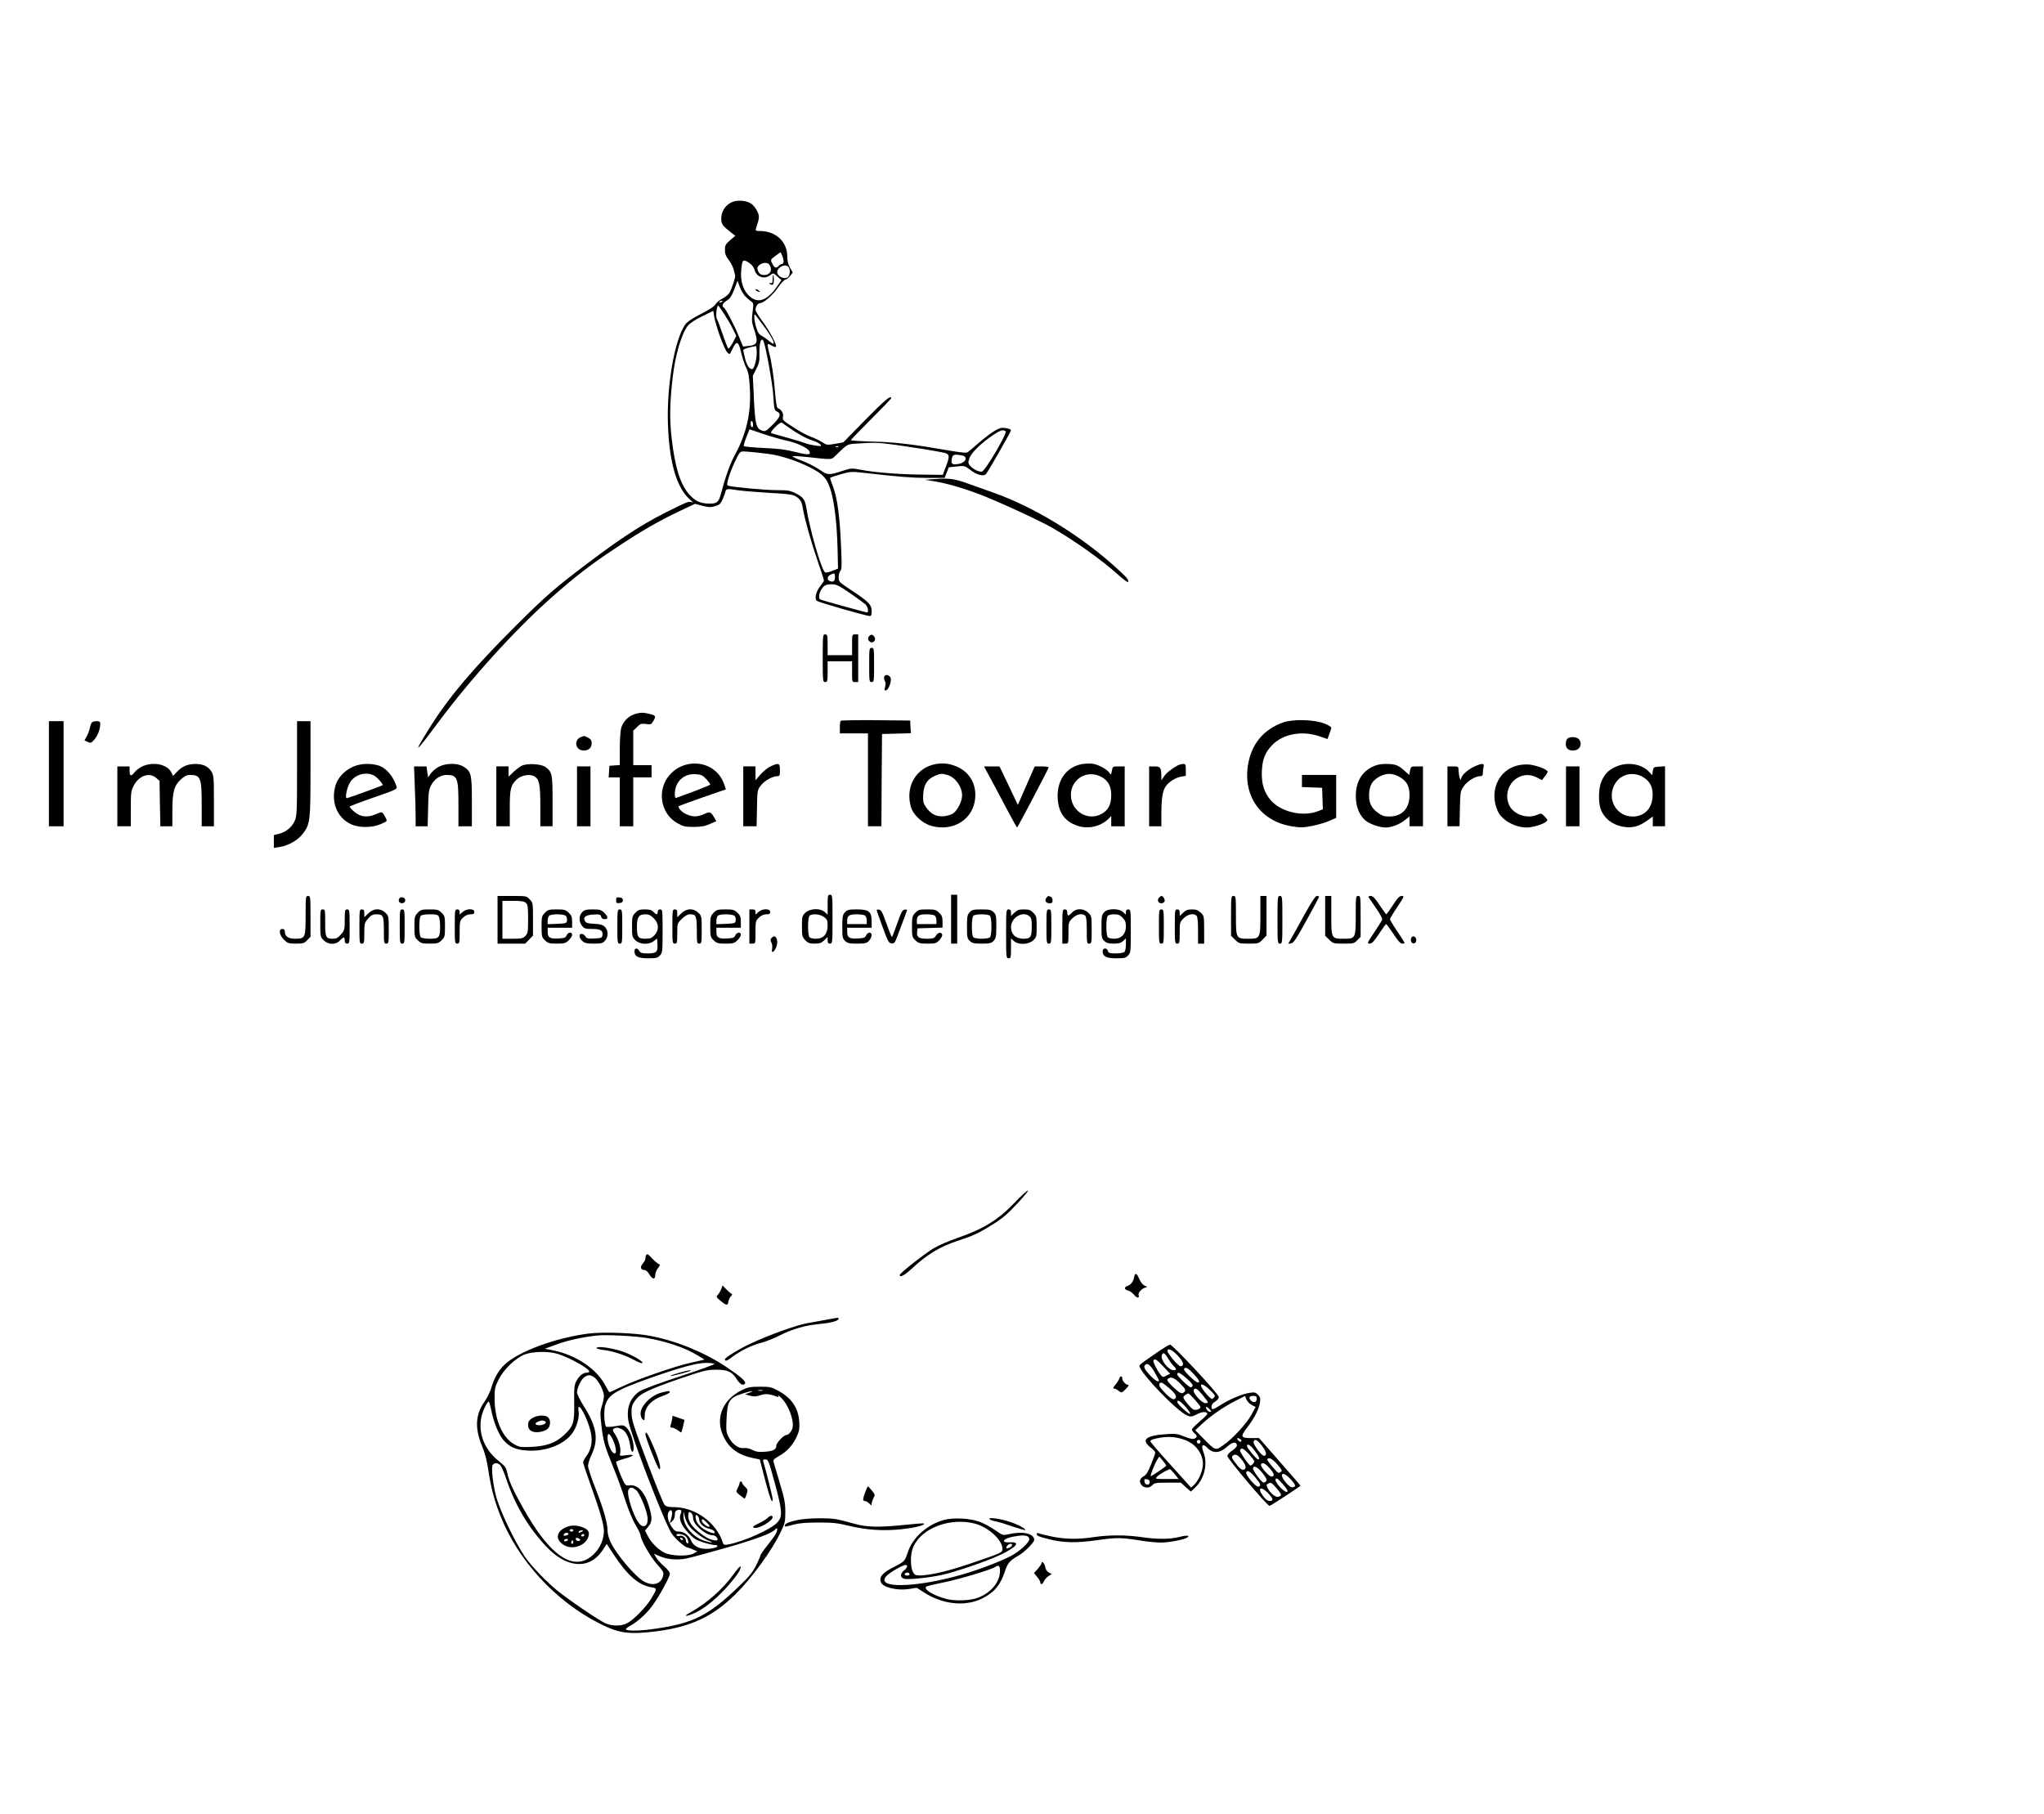 <?xml version="1.0" standalone="no"?>
<!DOCTYPE svg PUBLIC "-//W3C//DTD SVG 20010904//EN"
 "http://www.w3.org/TR/2001/REC-SVG-20010904/DTD/svg10.dtd">
<svg version="1.0" xmlns="http://www.w3.org/2000/svg"
 width="1672pt" height="1484pt" viewBox="0 0 1672 1484"
 preserveAspectRatio="xMidYMid meet">

<g transform="translate(0,1484) scale(0.1,-0.1)"
fill="#000000" stroke="none">
<path d="M5980 13183 c-49 -25 -80 -76 -80 -130 0 -46 10 -60 80 -115 l35 -27
-42 -36 c-38 -33 -43 -41 -43 -79 0 -33 7 -52 30 -81 16 -21 35 -56 41 -79 5
-22 11 -45 13 -51 3 -12 -26 -101 -46 -139 -7 -14 -34 -36 -58 -48 -25 -13
-50 -34 -57 -47 -8 -16 -49 -44 -120 -80 -78 -40 -114 -65 -130 -89 -88 -132
-151 -506 -139 -823 12 -307 72 -512 180 -606 22 -19 30 -30 18 -23 -21 10
-36 6 -120 -35 -257 -123 -423 -228 -727 -457 -269 -203 -347 -270 -591 -513
-356 -355 -557 -593 -714 -846 -137 -220 -117 -207 71 46 269 362 632 763 932
1028 199 176 319 268 529 407 203 135 342 215 518 299 l125 59 61 -16 c52 -13
68 -14 104 -3 35 10 45 19 62 58 11 25 21 53 22 61 4 23 19 25 89 13 34 -6
141 -15 237 -21 219 -13 233 -15 269 -45 23 -20 31 -38 40 -93 16 -89 62 -254
122 -430 27 -78 49 -146 49 -151 0 -5 -13 -25 -30 -46 -35 -44 -49 -101 -29
-120 13 -12 404 -125 435 -125 10 0 14 12 14 41 0 52 -26 78 -169 172 -98 65
-101 68 -101 104 0 20 6 44 14 52 12 13 13 50 5 218 -10 230 -30 379 -65 472
-13 35 -24 66 -24 70 0 4 39 17 86 31 83 23 90 23 197 11 278 -32 381 -40 513
-41 l141 0 17 44 17 43 65 7 c63 6 66 6 110 -28 53 -41 109 -56 129 -35 16 17
205 348 205 359 0 9 -36 20 -71 20 -32 0 -98 -42 -191 -122 -40 -35 -80 -69
-89 -75 -12 -10 -39 -8 -130 7 -325 56 -460 72 -641 77 -104 3 -188 8 -188 12
0 3 74 80 165 171 91 91 165 168 165 172 0 29 -52 -15 -211 -176 l-181 -185
-67 -12 c-65 -11 -69 -11 -107 14 -21 14 -61 33 -89 43 -27 9 -92 43 -143 77
-88 56 -93 61 -87 88 6 27 -15 61 -44 70 -7 3 -15 52 -21 129 -9 122 -30 260
-50 330 -5 19 -10 43 -10 53 0 17 1 17 30 1 16 -10 33 -15 37 -11 11 12 -51
129 -112 211 -30 41 -55 82 -55 91 0 26 19 55 37 55 29 0 108 68 148 129 22
33 49 61 59 63 10 2 28 16 40 31 l21 28 -23 39 c-15 27 -22 55 -22 91 0 122
-94 209 -224 209 -32 0 -37 3 -33 18 30 91 31 100 12 142 -10 23 -32 51 -48
62 -41 30 -121 35 -167 11z m430 -480 c0 -13 -6 -23 -14 -23 -7 0 -19 -7 -26
-15 -19 -22 -35 -18 -50 13 -19 38 -20 37 25 70 l40 29 12 -26 c7 -14 12 -36
13 -48z m-280 -15 c21 -14 37 -36 42 -55 15 -59 81 -82 129 -44 24 19 25 19
58 -11 l33 -29 -27 -40 c-72 -110 -144 -149 -207 -112 -67 39 -104 126 -95
229 7 92 14 98 67 62z m157 -6 c6 -4 14 -19 18 -33 8 -33 -16 -59 -54 -59 -29
0 -43 11 -54 43 -13 36 53 72 90 49z m161 -24 c20 -20 15 -76 -7 -88 -27 -14
-69 3 -81 32 -16 41 57 87 88 56z m-353 -241 c14 -15 36 -34 48 -42 22 -14 22
-18 13 -89 -8 -66 -7 -82 12 -139 37 -109 29 -131 -51 -138 l-39 -4 -37 90
c-38 93 -106 221 -122 231 -18 11 -8 33 25 54 27 16 40 36 62 92 l27 71 18
-49 c10 -27 30 -61 44 -77z m-185 -41 c0 -2 -7 -7 -16 -10 -8 -3 -12 -2 -9 4
6 10 25 14 25 6z m14 -105 c25 -39 58 -94 72 -125 l27 -54 -29 -56 c-16 -30
-33 -51 -37 -47 -5 5 -26 59 -47 120 -21 62 -41 115 -44 118 -14 14 -5 113 10
113 1 0 23 -31 48 -69z m-35 -181 c22 -63 49 -122 60 -133 20 -20 20 -20 43
29 33 70 49 64 70 -28 10 -43 28 -99 41 -125 20 -40 25 -70 31 -173 11 -201
-29 -372 -125 -546 -36 -66 -77 -181 -109 -304 -20 -78 -33 -90 -96 -90 -68 0
-111 17 -156 64 -79 81 -125 221 -153 464 -19 158 -17 295 8 508 22 186 74
360 125 421 16 19 64 51 117 76 l90 44 7 -47 c4 -26 25 -98 47 -160z m353 90
c89 -119 116 -186 54 -134 -18 16 -47 37 -64 46 -24 12 -34 29 -46 69 -17 56
-22 119 -8 104 5 -6 33 -44 64 -85z m2 -128 c17 -28 77 -356 82 -454 6 -104 9
-115 28 -124 39 -17 30 -46 -33 -108 -54 -54 -61 -58 -87 -49 -48 16 -57 50
-67 259 l-9 190 28 55 c22 43 28 66 26 114 -2 98 12 149 32 117z m-54 -101 c0
-56 -22 -131 -38 -131 -22 0 -43 31 -57 85 -8 32 -15 64 -15 70 0 9 38 22 103
34 4 0 7 -25 7 -58z m-30 -587 c0 -14 -4 -22 -10 -19 -5 3 -10 17 -10 31 0 14
4 22 10 19 6 -3 10 -17 10 -31z m290 -20 c73 -52 142 -90 197 -108 28 -9 57
-24 64 -33 12 -14 8 -15 -41 -8 -30 4 -70 13 -88 21 -18 7 -83 27 -145 44 -61
17 -118 33 -126 36 -10 3 -2 17 29 49 24 24 48 41 54 38 6 -4 31 -21 56 -39z
m-19 -108 c83 -17 175 -59 189 -87 18 -32 -11 -33 -117 -6 -73 19 -139 27
-256 32 -87 4 -160 11 -162 16 -3 4 6 37 20 72 l26 65 115 -39 c63 -21 146
-45 185 -53z m1795 76 c18 -11 -167 -326 -194 -330 -25 -4 -70 18 -96 47 -17
19 -18 26 -7 60 13 44 95 125 195 192 58 39 80 46 102 31z m-896 -112 c154
-22 292 -44 378 -61 62 -12 65 -23 28 -120 l-24 -64 -159 2 c-188 1 -398 18
-508 39 -79 15 -81 15 -159 -10 -99 -33 -118 -33 -169 3 -53 36 -111 65 -182
92 -31 11 -54 23 -51 26 3 4 52 1 108 -5 211 -23 207 -23 233 1 113 109 100
102 183 108 140 10 176 9 322 -11z m-473 -16 c-3 -3 -12 -4 -19 -1 -8 3 -5 6
6 6 11 1 17 -2 13 -5z m-582 -56 c127 -14 309 -80 418 -150 27 -17 58 -48 71
-72 51 -89 82 -296 88 -580 l3 -138 -49 -19 c-29 -12 -53 -16 -58 -11 -33 33
-124 350 -153 532 -10 62 -26 84 -86 114 -47 23 -65 26 -155 26 -94 0 -357 24
-395 36 -15 4 -15 10 3 72 19 64 68 172 91 200 10 13 36 12 222 -10z m1594
-14 c55 -11 30 -62 -36 -71 -47 -6 -55 2 -47 46 7 33 20 37 83 25z m-1039
-993 c0 -34 -12 -45 -40 -36 -27 9 -25 39 3 53 33 16 37 15 37 -17z m121 -132
c57 -39 114 -81 127 -92 21 -19 31 -67 14 -67 -12 0 -374 100 -383 106 -12 7
-11 41 2 67 24 46 41 57 89 57 42 0 58 -8 151 -71z"/>
<path d="M6320 12554 c0 -29 -3 -35 -16 -30 -8 3 -12 2 -9 -4 3 -6 13 -10 21
-10 10 0 14 12 14 40 0 22 -2 40 -5 40 -3 0 -5 -16 -5 -36z"/>
<path d="M6180 12471 c0 -9 30 -24 36 -18 2 1 -6 8 -16 15 -11 7 -20 8 -20 3z"/>
<path d="M7650 10921 l-85 -6 80 -13 c94 -15 231 -54 370 -107 138 -52 492
-215 589 -271 191 -110 407 -264 546 -389 41 -37 76 -62 78 -56 6 18 -11 38
-103 121 -289 262 -670 494 -1000 610 -60 21 -153 54 -205 73 -110 40 -152 46
-270 38z"/>
<path d="M6730 9455 c0 -188 1 -195 20 -195 18 0 20 7 20 85 l0 85 100 0 100
0 0 -85 c0 -84 0 -85 25 -85 l25 0 0 195 0 195 -25 0 c-25 0 -25 -1 -25 -85
l0 -85 -100 0 -100 0 0 85 c0 78 -2 85 -20 85 -19 0 -20 -7 -20 -195z"/>
<path d="M7112 9638 c-16 -16 -15 -33 4 -48 22 -19 54 12 38 37 -14 22 -27 26
-42 11z"/>
<path d="M7110 9400 c0 -133 1 -140 20 -140 19 0 20 7 20 140 0 133 -1 140
-20 140 -19 0 -20 -7 -20 -140z"/>
<path d="M7233 9304 c-3 -9 -1 -25 5 -34 7 -12 8 -29 2 -50 -8 -26 -6 -31 7
-28 23 4 51 84 37 106 -15 23 -43 27 -51 6z"/>
<path d="M5185 8995 c-49 -17 -90 -62 -104 -112 -6 -21 -11 -97 -11 -170 l0
-132 -42 -3 -43 -3 -3 -47 -3 -48 45 0 46 0 0 -200 0 -200 55 0 55 0 0 200 0
200 75 0 75 0 0 50 0 50 -75 0 -75 0 0 141 0 141 31 30 c27 27 35 30 73 25 39
-6 44 -4 59 22 25 42 22 47 -27 60 -57 14 -82 13 -131 -4z"/>
<path d="M6877 8943 c-4 -3 -7 -28 -7 -55 l0 -48 115 0 115 0 0 -380 0 -380
55 0 55 0 2 378 3 377 118 3 118 3 -3 52 -3 52 -281 3 c-154 1 -283 -1 -287
-5z"/>
<path d="M10497 8930 c-163 -58 -262 -179 -289 -352 -39 -257 109 -460 364
-499 65 -11 89 -10 162 4 48 10 111 28 141 42 l55 24 0 175 0 176 -140 0 -140
0 0 -50 0 -49 83 -3 82 -3 3 -88 3 -88 -33 -13 c-127 -52 -309 -11 -394 88
-54 63 -76 135 -72 236 4 98 26 154 85 215 87 90 241 119 380 73 l72 -24 15
41 c9 22 16 46 16 52 0 6 -26 22 -57 34 -86 33 -256 37 -336 9z"/>
<path d="M400 8510 l0 -430 60 0 60 0 0 430 0 430 -60 0 -60 0 0 -430z"/>
<path d="M754 8932 c-6 -4 -14 -23 -18 -42 -3 -20 -15 -52 -25 -71 l-20 -36
27 -13 c25 -11 29 -9 55 21 28 34 47 85 47 127 0 17 -6 22 -27 22 -16 0 -33
-4 -39 -8z"/>
<path d="M2430 8553 c0 -355 -2 -391 -19 -428 -23 -52 -71 -92 -127 -106 l-44
-11 0 -53 0 -52 51 8 c68 11 147 56 186 108 60 78 63 103 63 533 l0 388 -55 0
-55 0 0 -387z"/>
<path d="M4752 8810 c-62 -25 -45 -110 23 -110 41 0 65 22 65 60 0 22 -7 33
-30 45 -16 8 -30 15 -32 14 -2 0 -13 -4 -26 -9z"/>
<path d="M12820 8795 c-7 -8 -12 -26 -12 -40 0 -36 20 -55 58 -55 38 0 64 22
64 55 0 13 -7 31 -16 39 -20 20 -78 21 -94 1z"/>
<path d="M5639 8590 c-65 -11 -121 -42 -163 -92 -105 -122 -73 -315 64 -392
49 -28 64 -31 135 -31 62 0 92 6 132 24 l53 23 -18 30 c-28 47 -35 50 -83 28
-55 -25 -92 -25 -146 -1 -34 16 -63 45 -63 64 0 2 87 35 194 72 l194 67 -15
43 c-39 117 -157 185 -284 165z m138 -124 c18 -19 33 -39 33 -44 0 -4 -60 -29
-132 -56 -73 -27 -139 -51 -145 -53 -9 -4 -13 6 -13 30 0 102 74 171 174 163
42 -3 55 -9 83 -40z"/>
<path d="M7659 8590 c-165 -28 -257 -185 -207 -354 19 -63 92 -131 164 -152
179 -52 346 52 361 225 10 112 -41 206 -137 253 -63 30 -116 38 -181 28z m90
-90 c65 -18 121 -96 121 -167 0 -48 -36 -120 -72 -147 -16 -11 -49 -21 -80
-24 -62 -4 -106 19 -146 78 -20 30 -23 45 -20 100 4 79 31 123 92 151 47 21
59 23 105 9z"/>
<path d="M8851 8589 c-134 -25 -212 -141 -198 -296 10 -107 61 -174 158 -208
85 -30 187 -9 252 52 l27 27 0 -42 0 -42 55 0 55 0 0 245 0 245 -49 0 c-48 0
-49 0 -56 -36 -6 -36 -7 -36 -21 -15 -22 30 -93 68 -139 73 -22 3 -60 1 -84
-3z m164 -108 c51 -30 75 -76 75 -145 0 -76 -23 -123 -76 -153 -114 -66 -254
20 -254 154 0 133 139 212 255 144z"/>
<path d="M1162 8569 c-24 -12 -53 -35 -64 -50 -26 -34 -38 -29 -38 17 l0 34
-50 0 -50 0 0 -245 0 -245 55 0 55 0 0 143 c0 131 2 148 23 188 44 84 128 113
184 65 l28 -24 3 -186 4 -186 49 0 49 0 0 128 c0 155 14 205 71 257 29 26 48
35 73 35 87 0 96 -22 96 -245 l0 -175 50 0 50 0 0 208 c0 188 -2 210 -20 239
-25 42 -68 63 -130 63 -64 0 -109 -19 -151 -63 l-33 -35 -16 32 c-35 65 -152
87 -238 45z"/>
<path d="M2885 8566 c-68 -31 -122 -90 -140 -150 -40 -133 10 -263 122 -317
67 -33 177 -33 250 0 52 23 52 23 38 50 -29 54 -28 53 -76 32 -73 -34 -138
-25 -191 27 -16 14 -28 29 -28 33 0 3 88 37 195 74 182 63 195 69 189 89 -25
84 -86 155 -150 174 -67 20 -152 15 -209 -12z m175 -71 c26 -14 77 -72 69 -79
-7 -6 -282 -106 -292 -106 -18 0 2 93 29 133 41 62 129 86 194 52z"/>
<path d="M3589 8567 c-24 -13 -54 -38 -65 -55 l-22 -32 -7 45 -6 45 -51 0 -51
0 6 -167 c4 -91 7 -201 7 -245 l0 -78 49 0 49 0 4 148 c2 125 6 153 24 187 27
51 76 85 125 85 91 0 99 -21 99 -245 l0 -175 55 0 55 0 0 203 c0 226 -5 246
-72 287 -48 29 -141 27 -199 -3z"/>
<path d="M4265 8574 c-16 -9 -47 -32 -67 -52 l-38 -36 0 42 0 42 -50 0 -50 0
0 -245 0 -245 55 0 55 0 0 145 c0 161 7 191 58 239 35 33 105 46 141 26 42
-22 51 -66 51 -245 l0 -165 50 0 50 0 0 206 c0 224 -3 238 -58 279 -37 27
-154 32 -197 9z"/>
<path d="M6305 8571 c-23 -10 -60 -40 -83 -66 l-42 -48 0 57 0 56 -50 0 -50 0
0 -245 0 -245 54 0 55 0 3 148 c3 146 3 149 32 186 29 39 94 75 134 76 20 0
22 5 22 50 0 58 -9 61 -75 31z"/>
<path d="M9635 8579 c-53 -29 -96 -64 -115 -93 l-20 -31 0 35 c-1 70 -8 80
-56 80 l-44 0 0 -245 0 -245 50 0 50 0 0 108 c1 127 11 185 37 221 29 38 81
70 125 77 l38 7 0 48 c0 44 -2 49 -22 49 -13 0 -32 -6 -43 -11z"/>
<path d="M11221 8564 c-93 -47 -139 -142 -129 -268 6 -71 34 -133 78 -169 34
-29 116 -57 166 -57 46 0 113 26 157 61 l37 30 0 -41 0 -40 55 0 55 0 0 245 0
245 -50 0 c-48 0 -49 -1 -56 -35 l-6 -35 -40 35 c-50 46 -75 55 -152 55 -47 0
-75 -6 -115 -26z m219 -76 c64 -33 90 -76 90 -152 0 -111 -61 -176 -166 -176
-41 0 -59 6 -92 30 -53 38 -73 79 -73 145 0 80 30 128 101 159 49 21 89 20
140 -6z"/>
<path d="M12065 8571 c-52 -23 -102 -66 -111 -94 -7 -22 -8 -22 -15 3 -4 14
-7 40 -8 58 -1 31 -2 32 -46 32 l-45 0 0 -245 0 -245 49 0 50 0 3 143 c3 139
4 145 32 185 29 42 94 82 134 82 17 0 22 6 22 28 0 15 3 37 6 50 8 28 -14 29
-71 3z"/>
<path d="M12407 8576 c-156 -43 -227 -218 -154 -375 34 -72 140 -131 237 -131
44 0 127 24 154 45 19 15 19 16 -8 44 -27 29 -29 29 -64 14 -84 -35 -196 6
-228 83 -63 150 85 296 226 224 l43 -22 23 29 c13 15 23 33 24 39 0 18 -91 53
-151 59 -31 3 -74 -1 -102 -9z"/>
<path d="M13215 8566 c-60 -28 -87 -56 -114 -116 -24 -52 -28 -159 -10 -221
26 -84 103 -143 202 -155 66 -8 115 6 180 52 l47 34 0 -40 0 -40 50 0 50 0 0
246 0 245 -47 -3 c-46 -3 -48 -4 -53 -36 l-5 -34 -25 27 c-61 67 -182 85 -275
41z m234 -89 c53 -35 74 -85 69 -158 -7 -98 -70 -159 -163 -159 -151 0 -226
178 -124 295 53 60 146 70 218 22z"/>
<path d="M4720 8325 l0 -245 55 0 55 0 0 245 0 245 -55 0 -55 0 0 -245z"/>
<path d="M8115 8448 c36 -68 96 -180 133 -250 37 -70 69 -128 72 -128 4 0 248
463 258 491 2 5 -23 9 -55 9 l-59 0 -69 -157 -69 -158 -75 158 -75 157 -63 0
-64 0 66 -122z"/>
<path d="M12810 8325 l0 -245 55 0 55 0 0 245 0 245 -55 0 -55 0 0 -245z"/>
<path d="M6770 7438 l0 -81 -23 21 c-36 34 -121 31 -159 -5 -26 -25 -28 -32
-28 -112 0 -79 2 -87 27 -113 22 -23 35 -28 77 -28 41 0 55 5 78 27 l28 27 0
-27 c0 -20 5 -27 20 -27 19 0 20 7 20 200 0 193 -1 200 -20 200 -18 0 -20 -7
-20 -82z m-30 -100 c26 -19 30 -28 30 -72 0 -67 -34 -106 -95 -106 -22 0 -46
5 -53 12 -7 7 -12 42 -12 88 0 46 5 81 12 88 20 20 86 14 118 -10z"/>
<path d="M7780 7320 l0 -200 25 0 25 0 0 200 0 200 -25 0 -25 0 0 -200z"/>
<path d="M2500 7352 c0 -186 -3 -192 -87 -192 -55 0 -83 20 -83 58 0 15 -6 22
-20 22 -33 0 -26 -50 13 -88 30 -29 38 -32 98 -32 58 0 68 3 92 28 l27 28 0
167 c0 160 -1 167 -20 167 -19 0 -20 -7 -20 -158z"/>
<path d="M4070 7315 l0 -195 113 0 113 0 32 33 32 33 0 134 c0 132 0 134 -27
162 -26 28 -28 28 -145 28 l-118 0 0 -195z m232 138 c15 -14 18 -32 18 -131 0
-105 -2 -118 -22 -139 -19 -20 -31 -23 -105 -23 l-83 0 0 155 0 155 87 0 c66
0 91 -4 105 -17z"/>
<path d="M8560 7495 c-18 -21 -5 -45 25 -45 20 0 25 5 25 24 0 13 -7 27 -16
30 -21 8 -20 8 -34 -9z"/>
<path d="M9480 7495 c-17 -20 -5 -45 20 -45 11 0 23 7 26 15 6 15 -11 45 -26
45 -4 0 -13 -7 -20 -15z"/>
<path d="M10070 7347 l0 -163 33 -32 c31 -31 37 -32 113 -32 77 0 81 1 112 33
l32 33 0 162 0 162 -25 0 -25 0 0 -158 c0 -191 -1 -192 -102 -192 -97 0 -98 2
-98 193 0 150 -1 157 -20 157 -19 0 -20 -7 -20 -163z"/>
<path d="M10450 7315 c0 -188 1 -195 20 -195 19 0 20 7 20 195 0 188 -1 195
-20 195 -19 0 -20 -7 -20 -195z"/>
<path d="M10671 7358 c-46 -84 -95 -173 -109 -196 l-25 -44 24 4 c20 2 42 36
126 188 56 102 103 188 103 193 0 4 -8 7 -18 7 -12 0 -42 -46 -101 -152z"/>
<path d="M10840 7347 l0 -163 33 -32 c32 -31 36 -32 118 -32 80 0 87 2 112 28
l27 28 0 167 c0 160 -1 167 -20 167 -19 0 -20 -7 -20 -158 0 -191 -1 -192
-102 -192 -97 0 -98 2 -98 193 l0 157 -25 0 -25 0 0 -163z"/>
<path d="M11196 7498 c4 -7 32 -48 62 -91 31 -44 52 -84 48 -92 -3 -8 -33 -55
-66 -105 -57 -85 -59 -90 -37 -90 19 0 36 17 77 80 29 44 55 80 59 80 3 0 30
-36 59 -80 36 -56 58 -80 72 -80 11 0 20 2 20 5 0 3 -27 46 -60 95 -33 49 -60
94 -60 100 0 6 27 51 60 100 57 85 59 90 36 90 -18 0 -34 -16 -72 -75 -27 -41
-51 -75 -54 -75 -3 1 -27 34 -55 75 -38 58 -55 75 -73 75 -16 0 -21 -4 -16
-12z"/>
<path d="M3264 7485 c-4 -9 -2 -21 4 -27 16 -16 47 -5 47 17 0 26 -42 34 -51
10z"/>
<path d="M5040 7475 c0 -23 4 -26 28 -23 19 2 27 9 27 23 0 14 -8 21 -27 23
-24 3 -28 0 -28 -23z"/>
<path d="M2620 7287 c0 -111 1 -114 28 -140 38 -37 99 -38 132 -2 13 14 27 25
32 25 4 0 8 -11 8 -25 0 -18 5 -25 20 -25 19 0 20 7 20 140 0 133 -1 140 -20
140 -18 0 -20 -7 -20 -85 0 -80 -2 -86 -31 -120 -25 -28 -38 -35 -68 -35 -56
0 -61 11 -61 132 0 101 -1 108 -20 108 -19 0 -20 -7 -20 -113z"/>
<path d="M2940 7260 c0 -133 1 -140 20 -140 18 0 20 7 20 85 0 80 2 86 31 120
25 28 38 35 68 35 56 0 61 -11 61 -132 0 -101 1 -108 20 -108 19 0 20 7 20
113 0 111 -1 114 -28 140 -41 39 -95 37 -139 -5 l-33 -32 0 32 c0 25 -4 32
-20 32 -19 0 -20 -7 -20 -140z"/>
<path d="M3270 7260 c0 -133 1 -140 20 -140 19 0 20 7 20 140 0 133 -1 140
-20 140 -19 0 -20 -7 -20 -140z"/>
<path d="M3417 7372 c-25 -26 -27 -34 -27 -113 0 -80 2 -87 28 -112 25 -24 36
-27 97 -27 61 0 72 3 97 27 26 25 28 32 28 113 0 81 -2 88 -28 113 -25 24 -36
27 -98 27 -64 0 -73 -3 -97 -28z m173 -31 c5 -11 10 -47 10 -81 0 -90 -8 -100
-83 -100 -36 0 -68 5 -75 12 -16 16 -16 160 0 176 7 7 39 12 75 12 51 0 64 -3
73 -19z"/>
<path d="M3720 7260 c0 -133 1 -140 20 -140 19 0 20 7 20 93 0 89 1 94 28 120
19 18 39 27 60 27 25 0 32 4 32 20 0 29 -65 28 -97 -2 l-23 -21 0 21 c0 15 -6
22 -20 22 -19 0 -20 -7 -20 -140z"/>
<path d="M4457 7372 c-25 -26 -27 -34 -27 -113 0 -80 2 -87 28 -112 25 -24 36
-27 97 -27 61 0 72 3 97 27 15 15 28 35 28 45 0 26 -33 23 -45 -4 -8 -20 -19
-23 -68 -26 -69 -4 -87 8 -87 54 l0 34 100 0 100 0 0 48 c0 40 -5 53 -28 75
-25 24 -36 27 -98 27 -64 0 -73 -3 -97 -28z m173 -26 c6 -8 10 -25 8 -38 -3
-21 -8 -23 -80 -26 l-78 -3 0 29 c0 15 5 33 12 40 17 17 123 15 138 -2z"/>
<path d="M4762 7377 c-28 -30 -28 -76 -1 -111 18 -23 27 -26 84 -26 69 0 89
-13 83 -52 -3 -21 -9 -23 -65 -26 -54 -3 -64 0 -75 18 -16 25 -48 27 -48 2 0
-10 10 -28 23 -40 19 -18 35 -22 93 -22 61 0 74 3 92 23 30 32 29 87 -1 115
-17 16 -38 22 -86 24 -48 2 -67 7 -75 21 -20 32 4 52 68 55 51 3 58 1 63 -17
3 -14 14 -21 29 -21 32 0 30 20 -4 53 -25 24 -36 27 -93 27 -56 0 -69 -4 -87
-23z"/>
<path d="M5050 7260 c0 -133 1 -140 20 -140 19 0 20 7 20 140 0 133 -1 140
-20 140 -19 0 -20 -7 -20 -140z"/>
<path d="M5197 7372 c-25 -26 -27 -34 -27 -113 0 -80 2 -87 28 -112 37 -35
110 -38 150 -6 l27 21 3 -47 c4 -63 -8 -75 -79 -75 -48 0 -60 4 -69 20 -15 28
-40 26 -40 -3 0 -42 29 -57 112 -57 65 0 77 3 96 23 21 22 22 32 22 200 0 170
-1 177 -20 177 -13 0 -20 -7 -20 -20 0 -11 -4 -20 -8 -20 -5 0 -17 9 -27 20
-14 15 -31 20 -70 20 -43 0 -55 -4 -78 -28z m150 -44 c44 -42 46 -98 6 -140
-22 -23 -35 -28 -75 -28 -58 0 -68 14 -68 101 0 75 16 99 69 99 26 0 44 -8 68
-32z"/>
<path d="M5500 7260 c0 -133 1 -140 20 -140 18 0 20 7 20 83 0 83 0 83 38 120
27 26 47 37 68 37 48 0 54 -14 54 -132 0 -101 1 -108 20 -108 19 0 20 7 20
113 0 111 -1 114 -28 140 -41 39 -95 37 -139 -5 l-33 -32 0 32 c0 25 -4 32
-20 32 -19 0 -20 -7 -20 -140z"/>
<path d="M5837 7372 c-25 -26 -27 -34 -27 -113 0 -80 2 -87 28 -112 25 -24 36
-27 97 -27 61 0 72 3 97 27 15 15 28 35 28 45 0 26 -33 23 -45 -4 -8 -20 -19
-23 -68 -26 -69 -4 -87 8 -87 54 l0 34 100 0 100 0 0 48 c0 40 -5 53 -28 75
-25 24 -36 27 -98 27 -64 0 -73 -3 -97 -28z m173 -26 c6 -8 10 -25 8 -38 -3
-21 -8 -23 -80 -26 l-78 -3 0 29 c0 15 5 33 12 40 17 17 123 15 138 -2z"/>
<path d="M6130 7260 l0 -140 25 0 c25 0 25 0 25 93 0 89 1 94 28 120 19 18 39
27 60 27 25 0 32 4 32 20 0 29 -65 28 -97 -2 l-23 -21 0 21 c0 17 -6 22 -25
22 l-25 0 0 -140z"/>
<path d="M6912 7377 c-19 -21 -22 -35 -22 -118 0 -87 2 -97 23 -117 20 -19 35
-22 98 -22 66 0 78 3 97 23 27 29 29 67 4 67 -9 0 -22 -10 -27 -22 -8 -20 -19
-23 -68 -26 -69 -4 -87 8 -87 54 l0 34 100 0 100 0 0 53 c0 79 -23 97 -121 97
-66 0 -78 -3 -97 -23z m166 -29 c7 -7 12 -25 12 -40 l0 -28 -80 0 -80 0 0 28
c0 41 17 52 80 52 31 0 61 -5 68 -12z"/>
<path d="M7175 7380 c4 -11 26 -74 50 -138 38 -104 45 -117 68 -120 22 -3 27
4 50 65 52 136 77 205 77 210 0 2 -10 3 -21 1 -17 -2 -29 -24 -59 -111 -21
-60 -41 -111 -43 -113 -3 -3 -23 46 -45 108 -33 94 -43 114 -62 116 -18 3 -21
0 -15 -18z"/>
<path d="M7487 7372 c-25 -26 -27 -34 -27 -113 0 -80 2 -87 28 -112 25 -24 36
-27 98 -27 65 0 73 2 98 29 17 18 26 36 23 45 -9 24 -33 19 -51 -9 -14 -22
-24 -25 -75 -25 -66 0 -84 13 -79 57 l3 28 103 3 102 3 0 47 c0 40 -5 53 -28
75 -25 24 -36 27 -98 27 -64 0 -73 -3 -97 -28z m161 -24 c7 -7 12 -25 12 -40
l0 -28 -80 0 -80 0 0 28 c0 41 17 52 80 52 31 0 61 -5 68 -12z"/>
<path d="M7932 7377 c-19 -21 -22 -35 -22 -118 0 -87 2 -97 23 -117 20 -19 35
-22 98 -22 66 0 78 3 97 23 19 21 22 35 22 118 0 87 -2 97 -23 117 -20 19 -35
22 -98 22 -66 0 -78 -3 -97 -23z m166 -29 c7 -7 12 -42 12 -88 0 -46 -5 -81
-12 -88 -7 -7 -37 -12 -68 -12 -31 0 -61 5 -68 12 -7 7 -12 42 -12 88 0 46 5
81 12 88 7 7 37 12 68 12 31 0 61 -5 68 -12z"/>
<path d="M8230 7200 c0 -193 1 -200 20 -200 18 0 20 7 20 82 l0 81 23 -21 c36
-34 121 -31 159 5 26 25 28 32 28 112 0 79 -2 87 -27 113 -22 23 -35 28 -77
28 -41 0 -55 -5 -78 -27 l-28 -27 0 27 c0 20 -5 27 -20 27 -19 0 -20 -7 -20
-200z m192 143 c14 -12 18 -31 18 -80 0 -89 -9 -103 -68 -103 -63 0 -102 36
-102 95 0 79 99 136 152 88z"/>
<path d="M8560 7260 c0 -133 1 -140 20 -140 19 0 20 7 20 140 0 133 -1 140
-20 140 -19 0 -20 -7 -20 -140z"/>
<path d="M8690 7260 l0 -140 25 0 c25 0 25 1 25 88 0 86 1 89 33 120 35 34 82
43 105 20 8 -8 12 -49 12 -120 0 -101 1 -108 20 -108 19 0 20 7 20 113 0 111
-1 114 -28 140 -38 37 -99 38 -132 2 -13 -14 -27 -25 -32 -25 -4 0 -8 11 -8
25 0 18 -5 25 -20 25 -19 0 -20 -7 -20 -140z"/>
<path d="M9032 7377 c-19 -21 -22 -35 -22 -118 0 -87 2 -97 23 -117 18 -17 36
-22 77 -22 41 0 59 5 77 22 l23 21 0 -49 c0 -28 -5 -55 -12 -62 -7 -7 -38 -12
-71 -12 -50 0 -60 3 -64 20 -8 29 -43 26 -43 -3 0 -42 29 -57 112 -57 65 0 77
3 96 23 21 22 22 32 22 200 0 170 -1 177 -20 177 -14 0 -20 -7 -20 -22 l0 -21
-23 21 c-34 32 -125 31 -155 -1z m151 -45 c21 -22 27 -38 27 -72 0 -61 -37
-100 -95 -100 -22 0 -46 5 -53 12 -7 7 -12 42 -12 88 0 46 5 81 12 88 7 7 31
12 53 12 32 0 47 -6 68 -28z"/>
<path d="M9480 7260 c0 -133 1 -140 20 -140 19 0 20 7 20 140 0 133 -1 140
-20 140 -19 0 -20 -7 -20 -140z"/>
<path d="M9610 7260 c0 -133 1 -140 20 -140 18 0 20 7 20 88 0 86 1 89 33 120
35 34 82 43 105 20 8 -8 12 -49 12 -120 l0 -108 25 0 25 0 0 113 c0 111 -1
114 -28 140 -22 21 -38 27 -72 27 -34 0 -50 -6 -72 -27 l-28 -27 0 27 c0 20
-5 27 -20 27 -19 0 -20 -7 -20 -140z"/>
<path d="M6311 7166 c-10 -11 -10 -20 -1 -37 7 -12 9 -34 6 -50 -7 -38 9 -37
29 2 30 58 2 128 -34 85z"/>
<path d="M11544 7166 c-9 -24 4 -48 23 -44 12 2 18 12 18 28 0 29 -32 41 -41
16z"/>
<path d="M8300 5001 c-138 -144 -256 -216 -479 -293 -63 -22 -145 -57 -181
-79 -75 -44 -280 -205 -280 -220 0 -23 37 -4 94 48 130 121 232 183 384 233
125 41 168 61 282 132 80 50 122 86 201 171 55 59 95 107 87 107 -7 0 -56 -44
-108 -99z"/>
<path d="M5287 4573 c-4 -3 -7 -15 -7 -27 0 -11 -10 -30 -21 -42 -25 -27 -19
-54 11 -54 13 0 28 -13 41 -35 26 -43 49 -46 49 -6 0 15 10 41 22 56 18 23 20
29 8 33 -8 3 -32 22 -52 43 -40 42 -41 43 -51 32z"/>
<path d="M9276 4386 c-7 -34 -27 -58 -59 -69 -24 -9 -17 -31 11 -35 12 -2 33
-17 47 -33 13 -17 29 -27 35 -24 6 4 8 10 5 15 -10 16 15 50 43 62 l27 10 -24
11 c-13 6 -32 30 -42 54 -22 52 -35 54 -43 9z"/>
<path d="M5900 4295 c-6 -17 -19 -38 -28 -48 -15 -17 -13 -20 23 -50 47 -39
59 -40 63 -7 2 14 11 34 20 44 13 14 14 20 4 23 -7 3 -26 19 -42 36 l-29 31
-11 -29z"/>
<path d="M6760 4043 c-41 -7 -113 -21 -160 -29 -87 -16 -309 -95 -460 -166
-87 -40 -210 -115 -210 -128 0 -20 17 -15 63 21 67 50 156 93 236 114 35 9
104 36 152 61 108 54 205 81 330 93 91 9 149 25 149 43 0 10 -3 9 -100 -9z"/>
<path d="M4816 3930 c-270 -34 -577 -147 -689 -255 -51 -48 -86 -111 -110
-195 -9 -30 -33 -77 -52 -105 -76 -106 -83 -218 -22 -365 24 -57 40 -121 51
-194 21 -143 49 -249 97 -371 145 -371 453 -706 817 -889 158 -80 241 -90 469
-61 275 36 454 120 638 301 135 133 301 361 373 514 33 68 36 83 36 160 0 71
-7 109 -43 230 -24 80 -47 157 -51 172 -8 25 -4 29 44 57 64 36 111 88 144
159 20 44 23 65 20 120 -7 112 -62 194 -170 253 -58 32 -69 34 -153 34 -78 0
-97 -4 -147 -28 -161 -79 -222 -236 -147 -385 46 -93 122 -147 239 -171 l55
-11 44 -170 c40 -152 61 -205 61 -152 0 15 -57 243 -75 300 -6 19 -4 22 17 22
22 0 26 -11 76 -193 62 -231 65 -272 21 -322 -49 -56 -273 -156 -404 -181 -29
-5 -36 -3 -41 12 -51 166 -227 294 -403 294 -44 0 -62 5 -75 19 -10 11 -74
169 -143 352 -108 286 -126 342 -127 395 -1 54 3 68 29 106 41 57 109 90 370
180 191 65 217 72 290 72 96 1 133 -16 170 -75 29 -45 51 -58 68 -40 15 16
-31 57 -152 138 -181 120 -400 210 -616 253 -123 25 -390 35 -509 20z m473
-36 c162 -28 312 -79 415 -141 l59 -36 -109 -25 c-133 -29 -446 -138 -571
-198 -51 -24 -94 -44 -97 -44 -3 0 -17 23 -32 51 -69 137 -241 254 -428 291
l-69 14 102 37 c91 33 212 59 326 71 76 8 310 -4 404 -20z m-728 -130 c92 -28
259 -120 259 -144 0 -6 -10 -10 -22 -10 -30 -1 -61 -27 -84 -70 -16 -30 -19
-55 -17 -174 3 -164 -6 -195 -84 -267 -67 -63 -142 -90 -263 -96 -86 -4 -99
-3 -140 19 -98 53 -163 199 -164 368 -1 88 2 100 32 162 41 84 138 177 214
207 67 25 192 28 269 5z m1283 -82 c3 -5 -123 -50 -280 -102 -161 -52 -304
-105 -329 -121 -80 -51 -114 -139 -94 -246 23 -125 296 -834 354 -920 28 -42
109 -113 128 -113 3 0 22 -7 43 -16 l38 -16 -29 -17 c-48 -26 -188 -22 -242 7
-53 28 -104 80 -134 136 l-23 44 27 32 c33 39 34 74 6 166 -36 121 -94 181
-161 172 -26 -4 -32 0 -50 36 -20 38 -58 142 -58 156 0 4 29 15 65 25 85 23
96 39 20 30 -57 -8 -58 -7 -52 16 9 35 -11 109 -40 152 -22 32 -24 40 -12 48
19 12 33 11 64 -3 34 -15 61 -68 70 -136 8 -62 31 -67 28 -6 -4 58 -30 128
-58 154 -23 22 -28 23 -92 12 -37 -6 -71 -8 -75 -4 -15 15 -20 127 -9 169 25
91 81 127 366 228 243 86 381 124 457 125 37 0 69 -4 72 -8z m-980 -113 c34
-27 76 -109 76 -149 0 -17 -7 -54 -17 -82 -14 -45 -15 -63 -3 -162 14 -125 26
-167 99 -346 29 -69 71 -186 95 -261 27 -82 60 -163 85 -205 22 -37 41 -75 41
-85 0 -35 81 -177 135 -237 49 -54 56 -66 50 -91 -15 -68 -78 -90 -153 -52
-71 36 -229 222 -278 326 -13 28 -24 68 -24 91 0 63 -32 176 -99 347 -34 86
-61 169 -61 185 0 16 14 59 31 95 57 122 39 229 -65 392 -31 49 -56 100 -56
114 1 37 34 106 61 125 31 21 51 20 83 -5z m1374 -106 c-10 -2 -26 -2 -35 0
-10 3 -2 5 17 5 19 0 27 -2 18 -5z m-108 -17 l-35 -13 40 -11 c32 -9 49 -8 83
3 42 15 77 12 139 -12 12 -5 14 -3 8 8 -4 8 7 1 24 -16 58 -53 109 -186 94
-246 -7 -30 -32 -59 -51 -59 -21 0 -82 -65 -82 -88 0 -31 -25 -44 -93 -49 -50
-4 -71 -1 -103 15 -23 12 -51 18 -69 15 -42 -6 -94 31 -123 87 -22 41 -23 54
-19 150 7 151 22 175 137 211 63 21 102 24 50 5z m-2111 -145 c19 -96 59 -195
98 -241 50 -58 101 -81 193 -87 154 -11 307 49 374 145 35 51 57 129 49 177
-14 86 44 4 86 -123 34 -100 26 -180 -25 -249 -13 -17 -24 -38 -24 -46 0 -9
30 -98 66 -199 71 -197 104 -312 104 -363 0 -66 -30 -138 -79 -186 -158 -159
-356 -32 -584 377 -80 143 -115 220 -127 281 -10 47 -17 57 -68 98 -144 113
-191 290 -117 440 15 31 30 53 34 48 4 -4 13 -37 20 -72z m989 -229 c12 -21
24 -57 28 -80 5 -35 4 -42 -10 -42 -22 0 -55 74 -56 123 0 47 11 47 38 -1z
m-915 -220 c9 -10 28 -54 43 -97 76 -226 180 -404 329 -564 171 -184 359 -196
467 -30 l31 48 59 -90 c111 -169 204 -249 308 -265 47 -8 47 -9 -3 -93 -40
-67 -146 -175 -197 -201 -50 -25 -122 -25 -178 0 -56 25 -305 195 -396 269
-95 79 -213 203 -263 276 -87 130 -208 385 -237 501 -25 99 -39 234 -25 250
16 19 43 18 62 -4z m1110 -202 c26 -21 79 -142 92 -212 13 -67 -19 -106 -58
-71 -47 42 -116 247 -96 285 13 23 30 23 62 -2z m294 -204 c-3 -17 -9 -40 -13
-51 -7 -20 -7 -20 14 -1 14 12 22 31 22 52 0 24 5 34 20 39 30 10 41 -2 28
-30 -18 -40 5 -97 66 -159 43 -45 64 -58 120 -75 38 -12 79 -21 92 -21 35 0
29 -17 -8 -25 -88 -20 -160 4 -184 60 -18 44 -59 75 -100 75 -28 0 -38 7 -59
38 -31 47 -41 93 -26 121 16 30 34 15 28 -23z m136 -84 c27 -41 116 -109 165
-127 52 -19 16 -18 -40 1 -92 31 -169 124 -167 201 l1 38 9 -40 c5 -22 20 -55
32 -73z m25 96 c7 -7 12 -24 12 -40 0 -50 101 -138 158 -138 21 0 42 -18 42
-36 0 -16 -61 -2 -98 22 -97 63 -142 117 -142 174 0 32 8 38 28 18z m62 -52
c0 -29 38 -64 78 -72 17 -4 36 -12 42 -19 21 -25 -7 -24 -60 2 -55 27 -90 71
-90 112 0 20 2 21 15 11 8 -7 15 -22 15 -34z m65 -26 c22 -23 25 -30 12 -30
-18 0 -57 34 -57 50 0 18 16 11 45 -20z m562 -87 c-8 -15 -40 -59 -71 -98 -31
-38 -56 -75 -56 -81 0 -6 -16 -43 -35 -82 -29 -56 -57 -91 -145 -175 -243
-233 -369 -297 -673 -341 -112 -17 -213 -21 -242 -10 -12 5 -4 13 32 34 69 40
137 103 187 174 56 79 136 228 136 252 0 10 -21 38 -48 60 -26 23 -55 55 -65
72 l-18 31 46 -20 c62 -27 140 -34 217 -20 35 7 180 46 323 87 251 72 382 121
407 152 18 22 21 -2 5 -35z m-737 -23 c20 -20 29 -66 10 -55 -5 3 -10 15 -10
25 0 22 -32 43 -53 34 -8 -3 -18 -1 -22 5 -12 20 54 12 75 -9z m-25 -20 c3 -5
2 -10 -4 -10 -5 0 -13 5 -16 10 -3 6 -2 10 4 10 5 0 13 -4 16 -10z"/>
<path d="M4880 3811 c0 -4 24 -11 54 -15 78 -9 182 -43 253 -82 34 -19 64 -30
68 -25 6 11 -52 48 -128 81 -82 36 -247 64 -247 41z"/>
<path d="M4365 3244 c-36 -19 -45 -31 -45 -66 0 -41 38 -62 96 -53 25 3 54 15
65 26 23 23 25 72 3 93 -20 20 -80 20 -119 0z m89 -30 c27 -10 -1 -34 -40 -34
-39 0 -45 16 -11 30 28 11 32 11 51 4z"/>
<path d="M5552 3608 c-40 -11 -71 -22 -68 -25 4 -4 157 35 165 43 9 8 -27 2
-97 -18z"/>
<path d="M4620 2341 c-73 -38 -76 -99 -8 -141 67 -41 169 -10 198 60 17 41 5
66 -41 84 -52 21 -106 20 -149 -3z m70 -21 c0 -5 -7 -10 -15 -10 -8 0 -15 5
-15 10 0 6 7 10 15 10 8 0 15 -4 15 -10z m70 -10 c-20 -13 -33 -13 -25 0 3 6
14 10 23 10 15 0 15 -2 2 -10z m-110 -19 c0 -5 -9 -11 -20 -14 -20 -5 -26 3
-13 16 9 10 33 8 33 -2z m130 -11 c0 -5 -7 -10 -16 -10 -8 0 -12 5 -9 10 3 6
10 10 16 10 5 0 9 -4 9 -10z m-41 -29 c9 -6 10 -11 2 -15 -13 -8 -31 1 -31 15
0 11 11 11 29 0z m-94 -11 c-3 -5 -13 -10 -21 -10 -8 0 -12 5 -9 10 3 6 13 10
21 10 8 0 12 -4 9 -10z m41 -27 c-10 -10 -19 5 -10 18 6 11 8 11 12 0 2 -7 1
-15 -2 -18z"/>
<path d="M6005 1967 c-91 -127 -220 -242 -357 -318 -70 -38 -34 -38 46 0 78
38 181 124 269 226 72 83 100 128 95 149 -2 7 -25 -18 -53 -57z"/>
<path d="M9460 3772 c-157 -110 -145 -98 -133 -124 35 -74 273 -322 361 -375
46 -28 57 -28 106 -2 38 20 77 22 82 4 2 -5 -26 -34 -62 -64 -35 -30 -64 -60
-64 -66 0 -7 9 -20 20 -30 25 -22 25 -32 2 -44 -14 -7 -35 -3 -83 16 -57 23
-73 25 -149 20 -166 -11 -208 -45 -131 -107 23 -17 41 -37 41 -44 0 -7 -15
-50 -34 -96 -23 -59 -41 -87 -58 -96 -34 -18 -42 -42 -23 -70 20 -30 68 -32
92 -4 15 18 30 20 125 20 l108 0 40 -37 41 -36 36 34 c76 72 104 195 67 289
-22 55 -6 75 30 37 47 -51 103 -48 166 9 40 37 72 42 78 12 2 -11 -12 -27 -37
-44 -24 -16 -41 -35 -41 -46 0 -22 326 -408 345 -408 8 0 227 143 253 165 1 1
-75 89 -169 196 l-170 194 -67 0 c-84 0 -88 11 -28 89 55 70 96 151 103 204 4
32 1 44 -17 62 -19 19 -29 21 -68 15 -60 -9 -161 -51 -235 -98 -67 -43 -77
-45 -77 -14 0 15 11 29 30 40 17 10 30 27 30 38 0 24 -378 429 -399 428 -9 0
-59 -31 -111 -67z m174 -22 c47 -51 56 -82 25 -88 -17 -3 -109 103 -109 126 0
27 40 9 84 -38z m-79 -24 c14 -23 34 -51 45 -61 25 -23 25 -35 1 -35 -44 0
-112 88 -97 125 9 25 24 17 51 -29z m-37 -68 l54 -57 -30 -15 c-27 -14 -31
-14 -44 2 -30 34 -69 112 -63 122 11 18 27 8 83 -52z m-75 -41 c20 -35 37 -67
37 -70 0 -20 -33 -1 -74 43 -44 47 -54 69 -39 83 18 19 42 2 76 -56z m321 -17
c46 -50 56 -70 34 -70 -20 0 -120 98 -113 110 12 20 33 9 79 -40z m-55 -39
c33 -29 51 -52 47 -59 -4 -7 -11 -12 -16 -12 -15 0 -110 92 -110 106 0 25 24
14 79 -35z m-54 -41 c41 -42 46 -51 35 -65 -20 -24 -35 -18 -94 38 -43 41 -53
56 -44 65 23 23 54 12 103 -38z m-91 -37 c56 -47 70 -78 40 -90 -10 -4 -31 10
-61 38 -50 49 -67 75 -58 89 10 17 21 12 79 -37z m351 -32 c26 -28 27 -33 14
-46 -13 -14 -17 -13 -36 5 -38 35 -75 89 -68 100 8 12 45 -13 90 -59z m-120
21 c17 -12 85 -95 85 -104 0 -4 -8 -8 -18 -8 -32 0 -111 88 -97 110 7 12 16
13 30 2z m-21 -83 c25 -28 46 -55 46 -60 0 -17 -39 -30 -59 -20 -22 12 -81 84
-81 99 0 10 27 31 42 32 3 0 27 -23 52 -51z m466 -44 l31 -16 -33 -61 c-39
-73 -156 -200 -232 -252 -64 -45 -63 -45 -160 53 l-69 70 54 50 c72 68 181
143 276 191 l77 39 12 -29 c7 -16 26 -36 44 -45z m40 50 c0 -27 -26 -35 -48
-13 -21 21 -13 38 18 38 25 0 30 -4 30 -25z m-581 -66 c24 -27 40 -53 37 -56
-8 -8 -104 78 -105 95 -2 26 26 10 68 -39z m196 -19 c16 -18 16 -20 2 -20 -9
0 -21 9 -27 20 -6 11 -7 20 -2 20 5 0 17 -9 27 -20z m-215 -246 c95 -30 160
-112 160 -202 0 -53 -35 -134 -73 -171 l-24 -21 -166 184 c-92 101 -167 189
-167 194 0 13 29 22 95 32 59 8 113 4 175 -16z m474 -15 c-4 -6 -11 -6 -20 2
-21 17 -17 31 6 19 11 -6 18 -15 14 -21z m-334 -4 c0 -8 -7 -15 -15 -15 -8 0
-15 7 -15 15 0 8 7 15 15 15 8 0 15 -7 15 -15z m504 -35 c37 -48 42 -81 14
-80 -20 1 -91 98 -84 115 10 27 31 16 70 -35z m-60 -39 c36 -48 44 -71 27 -71
-12 0 -91 95 -91 109 0 26 31 8 64 -38z m-47 -28 c23 -26 43 -52 43 -58 0 -12
-20 -35 -31 -35 -13 0 -90 113 -85 126 9 24 28 15 73 -33z m-59 -45 c34 -43
41 -72 18 -81 -17 -7 -33 6 -74 59 -24 31 -28 44 -20 52 21 21 42 12 76 -30z
m-618 -48 c0 -7 -123 -91 -127 -86 -5 5 35 107 54 135 l16 25 29 -34 c15 -19
28 -37 28 -40z m909 9 c35 -40 41 -53 30 -60 -8 -5 -17 -9 -20 -9 -12 0 -98
103 -93 111 12 20 42 5 83 -42z m-65 -29 c40 -44 46 -70 17 -70 -22 0 -95 85
-86 100 12 19 33 10 69 -30z m-56 -42 c30 -39 38 -56 30 -65 -6 -7 -16 -13
-22 -12 -15 0 -86 95 -86 114 0 32 39 13 78 -37z m-719 -8 l32 -40 -97 0 c-96
0 -97 0 -79 19 15 18 91 61 106 61 3 0 20 -18 38 -40z m665 -34 c39 -47 44
-61 21 -69 -19 -8 -109 97 -101 118 8 22 36 6 80 -49z m283 -7 c43 -46 47 -63
17 -67 -15 -2 -32 11 -58 42 -59 73 -23 95 41 25z m-27 -103 c-16 -16 -105 77
-96 101 7 15 15 10 57 -36 33 -38 46 -58 39 -65z m-1125 79 c0 -30 -39 -27
-43 3 -3 20 0 23 20 20 15 -2 23 -10 23 -23z m1038 -51 c43 -52 45 -60 16 -69
-23 -8 -66 26 -90 71 -11 22 -11 27 1 34 24 16 33 11 73 -36z m-69 -41 c42
-44 45 -63 12 -63 -17 0 -34 13 -55 42 -49 67 -16 83 43 21z"/>
<path d="M9155 3560 c-4 -11 -18 -34 -32 -50 -18 -21 -21 -30 -10 -30 8 0 25
-8 38 -19 24 -18 24 -18 58 15 21 22 28 34 19 34 -19 0 -48 32 -48 53 0 24
-17 21 -25 -3z"/>
<path d="M5407 3446 c-84 -23 -167 -108 -167 -171 0 -18 7 -38 15 -45 18 -15
17 -16 19 36 3 66 60 125 150 155 28 10 52 22 54 28 5 14 -10 13 -71 -3z"/>
<path d="M5497 3226 c-3 -17 -8 -39 -12 -48 -5 -14 -2 -18 13 -18 10 0 31 -10
46 -21 15 -12 28 -20 29 -18 5 8 28 102 25 103 -2 1 -24 8 -49 17 l-47 16 -5
-31z"/>
<path d="M5280 3105 c0 -27 102 -285 113 -285 19 0 -1 76 -49 188 -45 105 -64
133 -64 97z"/>
<path d="M6050 2708 c0 -7 -7 -26 -16 -43 -15 -29 -15 -30 18 -57 18 -15 36
-28 39 -28 3 0 11 17 17 37 10 33 9 38 -13 59 -14 13 -25 28 -25 34 0 5 -4 10
-10 10 -5 0 -10 -6 -10 -12z"/>
<path d="M7077 2631 c-21 -60 -21 -71 -2 -71 8 0 24 -9 35 -20 18 -18 20 -18
20 -2 0 9 7 30 15 46 14 27 14 30 -13 61 -15 19 -29 34 -32 34 -3 1 -13 -21
-23 -48z"/>
<path d="M6276 2419 c-11 -10 -41 -29 -68 -41 -51 -23 -62 -38 -28 -38 43 0
140 60 140 87 0 19 -22 15 -44 -8z"/>
<path d="M6522 2404 c-68 -15 -102 -29 -102 -44 0 -13 -3 -13 72 7 45 12 103
17 203 17 119 0 157 -4 255 -28 142 -34 281 -43 432 -26 105 11 188 33 176 46
-3 3 -72 -2 -153 -11 -215 -22 -315 -20 -416 9 -46 13 -108 29 -137 35 -71 15
-252 12 -330 -5z"/>
<path d="M7721 2405 c-139 -39 -257 -145 -296 -267 -23 -69 -27 -74 -104 -113
-102 -51 -132 -85 -115 -130 16 -42 134 -70 230 -55 l63 10 61 -39 c152 -98
338 -117 475 -48 97 48 148 109 184 218 23 71 40 91 112 132 48 27 129 108
129 129 -1 52 -93 73 -207 47 -49 -12 -49 -11 -115 34 -36 25 -92 55 -125 67
-76 29 -216 36 -292 15z m254 -30 c110 -29 225 -134 225 -206 0 -31 -1 -32
-260 -120 -211 -73 -395 -111 -449 -94 -44 14 -54 159 -17 237 73 151 302 234
501 183z m423 -101 c13 -4 22 -14 22 -26 0 -27 -77 -98 -147 -136 -83 -44
-268 -115 -397 -152 -386 -112 -723 -118 -624 -13 24 26 108 76 146 88 31 9
29 -18 -3 -43 -33 -26 -33 -60 1 -68 42 -11 259 15 353 42 170 48 364 118 454
163 120 61 143 98 58 93 -80 -5 -56 32 30 47 71 11 80 12 107 5z m-118 -74 c0
-12 -40 -34 -47 -26 -9 8 17 36 33 36 8 0 14 -4 14 -10z m-100 -212 c0 -90
-73 -179 -179 -219 -65 -25 -189 -29 -261 -10 -109 30 -188 79 -163 101 4 4
68 19 142 34 124 25 386 103 421 126 30 19 40 11 40 -32z m-740 -29 c0 -5 -9
-9 -20 -9 -22 0 -27 16 -7 23 15 5 27 -1 27 -14z"/>
<path d="M8093 2413 c4 -6 24 -14 44 -18 21 -3 84 -22 141 -42 57 -19 106 -33
108 -30 9 8 -59 45 -126 67 -75 25 -177 39 -167 23z"/>
<path d="M8480 2292 c0 -16 15 -23 94 -43 121 -32 231 -34 405 -9 161 23 189
22 366 -6 50 -8 118 -14 153 -14 63 0 184 23 212 40 30 18 -1 22 -62 6 -79
-20 -182 -20 -313 -1 -128 18 -265 18 -385 0 -128 -20 -237 -18 -345 4 -49 11
-98 22 -107 26 -11 4 -18 3 -18 -3z"/>
<path d="M8520 2051 c0 -6 -14 -26 -31 -46 l-31 -35 26 -31 c14 -17 26 -37 26
-45 0 -22 20 -16 29 9 5 13 22 32 37 42 l27 18 -24 12 c-15 9 -26 25 -29 46
-5 29 -30 55 -30 30z"/>
</g>
</svg>
